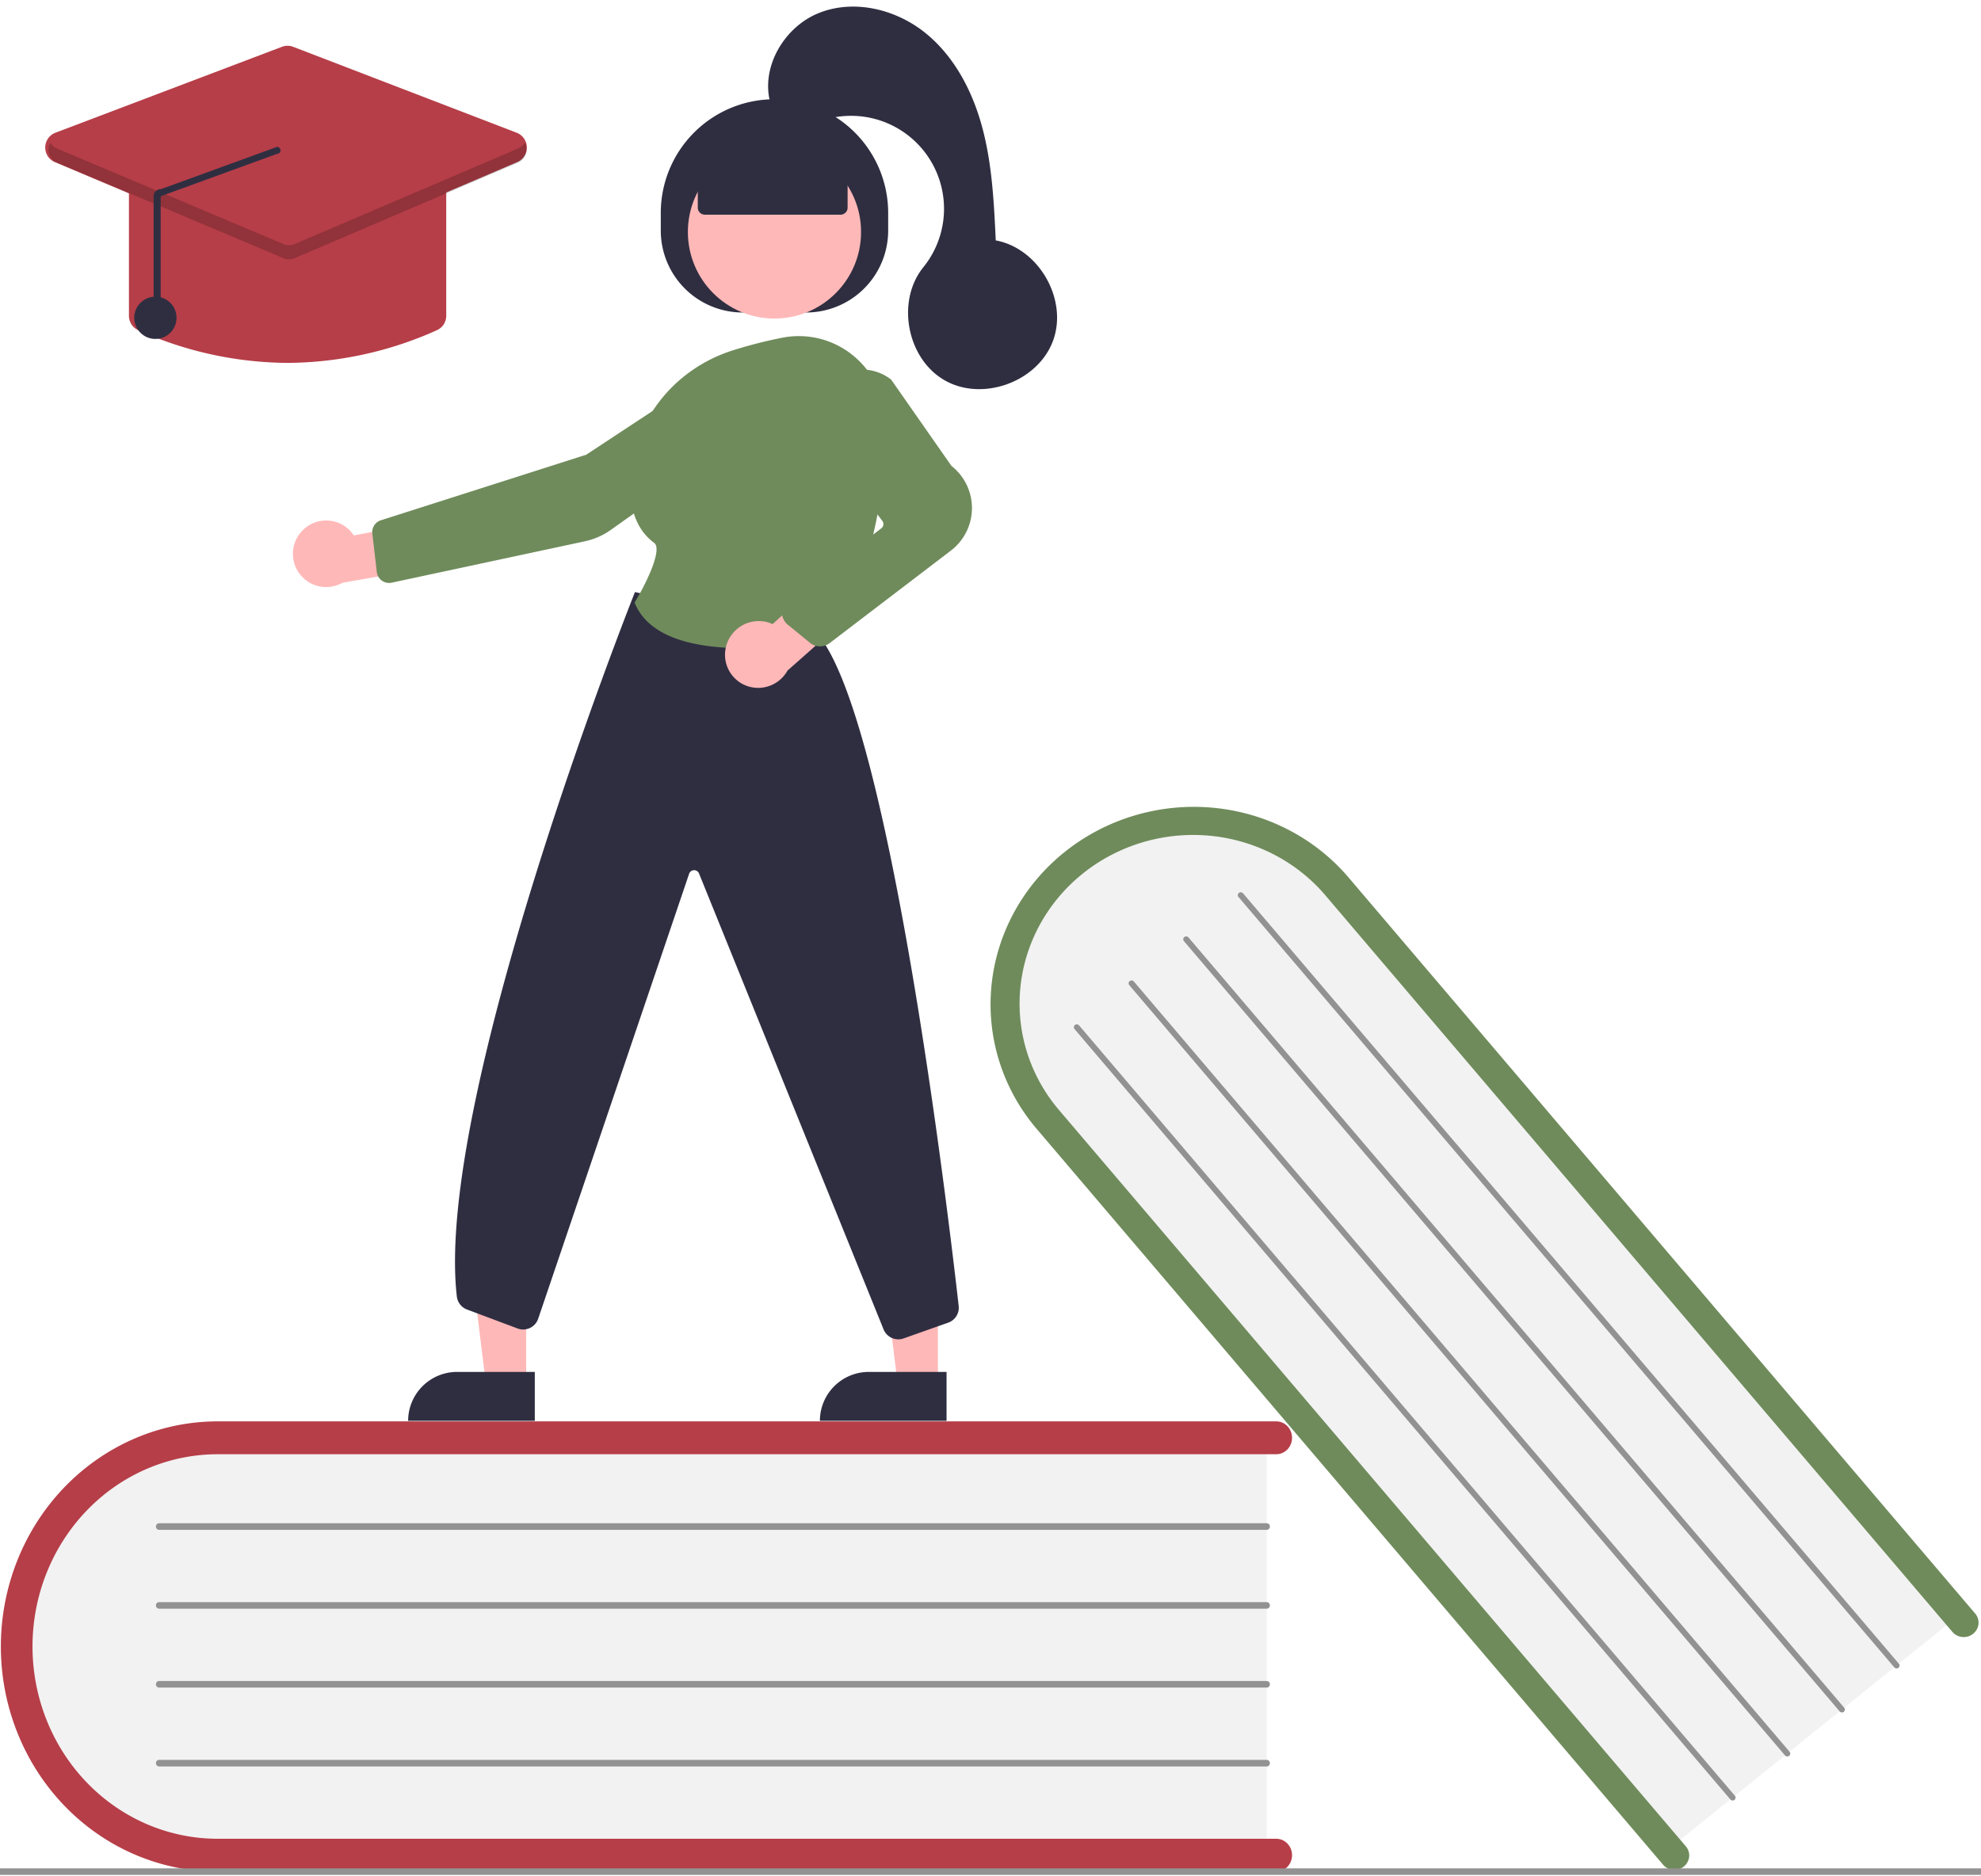 <?xml version="1.0" encoding="UTF-8" standalone="no"?>
<svg
   data-name="Layer 1"
   width="441.045"
   height="417.759"
   viewBox="0 0 561.911 532.243"
   version="1.1"
   id="svg204"
   sodipodi:docname="education-pink.svg"
   inkscape:version="1.2.1 (9c6d41e, 2022-07-14)"
   xmlns:inkscape="http://www.inkscape.org/namespaces/inkscape"
   xmlns:sodipodi="http://sodipodi.sourceforge.net/DTD/sodipodi-0.dtd"
   xmlns="http://www.w3.org/2000/svg"
   xmlns:svg="http://www.w3.org/2000/svg">
  <defs
     id="defs208" />
  <sodipodi:namedview
     id="namedview206"
     pagecolor="#505050"
     bordercolor="#eeeeee"
     borderopacity="1"
     inkscape:showpageshadow="0"
     inkscape:pageopacity="0"
     inkscape:pagecheckerboard="0"
     inkscape:deskcolor="#505050"
     showgrid="false"
     inkscape:zoom="2.1582201"
     inkscape:cx="194.6048"
     inkscape:cy="197.38487"
     inkscape:window-width="1920"
     inkscape:window-height="1003"
     inkscape:window-x="0"
     inkscape:window-y="0"
     inkscape:window-maximized="1"
     inkscape:current-layer="svg204" />
  <path
     d="M 359.309,406.057 V 527.27 H 66.942 c -33.311,0 -60.414,-27.189 -60.414,-60.606 0,-33.418 27.102,-60.606 60.414,-60.606 z"
     fill="#f2f2f2"
     id="path138"
     style="stroke-width:0.915" />
  <path
     d="m 366.491,526.338 a 4.49,4.664 0 0 1 -4.488,4.662 H 61.734 a 61.49,63.87 0 1 1 0,-127.74 H 362.002 a 4.488,4.662 0 0 1 0,9.324 H 61.734 a 52.513,54.546 0 1 0 0,109.092 H 362.002 a 4.49,4.664 0 0 1 4.488,4.662 z"
     fill="#055b5c"
     id="path140"
     style="stroke-width:0.915;fill:#b63e48;fill-opacity:1" />
  <path
     d="M 359.309,434.029 H 45.127 a 0.898,0.932 0 1 1 0,-1.865 H 359.309 a 0.898,0.932 0 0 1 0,1.865 z"
     fill="#cccccc"
     id="path142"
     style="stroke-width:0.915;fill:#929292;fill-opacity:1" />
  <path
     d="M 359.309,456.407 H 45.127 a 0.898,0.932 0 1 1 0,-1.865 H 359.309 a 0.898,0.932 0 0 1 0,1.865 z"
     fill="#cccccc"
     id="path144"
     style="stroke-width:0.915;fill:#929292;fill-opacity:1" />
  <path
     d="M 359.309,478.785 H 45.127 a 0.898,0.932 0 1 1 0,-1.865 H 359.309 a 0.898,0.932 0 0 1 0,1.865 z"
     fill="#cccccc"
     id="path146"
     style="stroke-width:0.915;fill:#929292;fill-opacity:1" />
  <path
     d="M 359.309,501.163 H 45.127 a 0.898,0.932 0 1 1 0,-1.865 H 359.309 a 0.898,0.932 0 0 1 0,1.865 z"
     fill="#cccccc"
     id="path148"
     style="stroke-width:0.915;fill:#929292;fill-opacity:1" />
  <path
     d="M 556.691,457.43 472.723,525.085 299.634,321.717 c -19.721,-23.171 -16.932,-57.199 6.218,-75.851 23.149,-18.652 58.029,-14.975 77.75,8.196 z"
     fill="#f2f2f2"
     id="path150"
     style="stroke-width:0.825" />
  <path
     d="m 477.62,529.56 a 4.064,4.185 83.746 0 1 -5.887,-0.52 L 293.968,320.176 a 55.66,57.315 83.746 0 1 88.489,-71.298 L 560.223,457.742 a 4.063,4.184 83.746 1 1 -6.459,5.204 L 375.998,254.082 a 47.535,48.948 83.746 1 0 -75.571,60.89 L 478.192,523.836 a 4.064,4.185 83.746 0 1 -0.572,5.724 z"
     fill="#cccccc"
     id="path152"
     style="stroke-width:0.825;fill:#6f8b5b;fill-opacity:1" />
  <path
     d="M 537.313,473.043 351.31,254.501 a 0.813,0.837 83.746 1 1 1.292,-1.041 l 186.003,218.542 a 0.813,0.837 83.746 1 1 -1.292,1.041 z"
     fill="#cccccc"
     id="path154"
     style="stroke-width:0.825;fill:#929292;fill-opacity:1" />
  <path
     d="M 521.812,485.533 335.809,266.991 a 0.813,0.837 83.746 0 1 1.292,-1.041 L 523.103,484.492 a 0.813,0.837 83.746 1 1 -1.292,1.041 z"
     fill="#cccccc"
     id="path156"
     style="stroke-width:0.825;fill:#929292;fill-opacity:1" />
  <path
     d="M 506.31,498.023 320.307,279.481 a 0.813,0.837 83.746 0 1 1.292,-1.041 l 186.003,218.542 a 0.813,0.837 83.746 1 1 -1.292,1.041 z"
     fill="#cccccc"
     id="path158"
     style="stroke-width:0.825;fill:#929292;fill-opacity:1" />
  <path
     d="M 490.808,510.513 304.805,291.971 a 0.813,0.837 83.746 1 1 1.292,-1.041 l 186.003,218.542 a 0.813,0.837 83.746 1 1 -1.292,1.041 z"
     fill="#cccccc"
     id="path160"
     style="display:inline;stroke-width:0.825;fill:#929292;fill-opacity:1" />
  <path
     d="M 625.192,531.932 H -68.066 a 0.934,0.932 0 0 1 0,-1.865 H 625.192 a 0.934,0.932 0 0 1 0,1.865 z"
     fill="#cccccc"
     id="path162"
     style="display:inline;stroke-width:0.933;fill:#929292;fill-opacity:1" />
  <polygon
     points="321.212,346.525 338.085,346.527 338.081,390.622 326.649,390.621 "
     fill="#ffb8b8"
     id="polygon164"
     transform="translate(-72.041,1.874)"
     style="display:inline" />
  <path
     d="m 246.442,389.229 h 22.048 v 13.882 H 232.56 v 0 a 13.882,13.882 0 0 1 13.882,-13.882 z"
     fill="#2f2e41"
     id="path166"
     style="display:inline" />
  <polygon
     points="204.417,346.525 221.29,346.527 221.286,390.622 209.854,390.621 "
     fill="#ffb8b8"
     id="polygon168"
     transform="translate(-72.041,1.874)"
     style="display:inline" />
  <path
     d="m 129.647,389.229 h 22.048 v 13.882 h -35.93 v 0 a 13.882,13.882 0 0 1 13.882,-13.882 z"
     fill="#2f2e41"
     id="path170" />
  <path
     d="m 187.43,65.408 v -5 a 32.25,32.25 0 0 1 32.25,-32.25 h 6e-5 a 32.25,32.25 0 0 1 32.25,32.25 v 5 a 23.25,23.25 0 0 1 -23.25,23.25 h -18 a 23.25,23.25 0 0 1 -23.25,-23.25 z"
     fill="#2f2e41"
     id="path172" />
  <circle
     cx="219.68"
     cy="65.817"
     r="24.561"
     fill="#ffb8b8"
     id="circle174" />
  <path
     d="M 334.561,221.019"
     fill="#ffb8b8"
     id="path176"
     style="stroke-width:0.825" />
  <path
     d="m 86.084,150.23 a 9.377,9.377 0 0 1 14.28,1.677 l 21.055,-3.983 5.541,12.205 -29.812,5.207 a 9.428,9.428 0 0 1 -11.064,-15.106 z"
     fill="#ffb8b8"
     id="path178" />
  <path
     d="m 200.532,105.846 0.275,0.417 -34.526,22.744 -58.258,18.603 a 3.508,3.508 0 0 0 -2.412,3.738 l 1.271,10.947 a 3.501,3.501 0 0 0 4.21,3.018 l 54.83,-11.753 a 19.806,19.806 0 0 0 7.371,-3.245 l 38.788,-27.597 a 10.02,10.02 0 0 0 4.158,-8.947 9.975,9.975 0 0 0 -15.433,-7.508 z"
     fill="#cccccc"
     id="path180"
     style="fill:#6f8b5b;fill-opacity:1" />
  <path
     d="m 254.813,379.983 a 4.518,4.518 0 0 1 -4.138,-2.701 L 198.265,247.781 a 1.5,1.5 0 0 0 -2.809,0.158 L 152.698,374.013 a 4.501,4.501 0 0 1 -5.882,2.891 l -14.338,-5.377 a 4.489,4.489 0 0 1 -2.897,-3.705 c -6.45,-56.192 49.8,-198.03 50.369,-199.456 l 0.157,-0.395 51.277,11.343 0.107,0.116 c 20.458,22.318 37.273,163.082 40.437,191.074 a 4.479,4.479 0 0 1 -2.971,4.747 l -12.656,4.476 a 4.457,4.457 0 0 1 -1.488,0.256 z"
     fill="#2f2e41"
     id="path182" />
  <path
     d="m 210.632,183.88 c -12.424,0 -26.274,-2.477 -30.538,-12.701 l -0.098,-0.235 0.133,-0.218 c 3.365,-5.521 7.813,-14.94 5.422,-16.709 -4.709,-3.482 -6.994,-9.21 -6.792,-17.025 0.44,-16.966 12,-32.029 28.766,-37.482 h 2.5e-4 a 127.642,127.642 0 0 1 14.263,-3.672 24.281,24.281 0 0 1 20.133,4.972 24.526,24.526 0 0 1 9.096,18.871 c 0.176,18.131 -2.615,43.383 -16.912,60.72 a 4.448,4.448 0 0 1 -2.633,1.531 122.223,122.223 0 0 1 -20.84,1.948 z"
     fill="#cccccc"
     id="path184"
     style="fill:#6f8b5b;fill-opacity:1" />
  <path
     d="m 206.011,183.201 a 9.556,9.556 0 0 1 11.678,-6.664 9.407,9.407 0 0 1 1.448,0.536 l 15.987,-14.549 11.118,7.49 -22.862,20.231 a 9.539,9.539 0 0 1 -10.813,4.587 9.394,9.394 0 0 1 -6.556,-11.631 z"
     fill="#ffb8b8"
     id="path186" />
  <path
     d="m 232.591,183.386 a 4.488,4.488 0 0 1 -2.845,-1.015 l -6.304,-5.152 a 4.5,4.5 0 0 1 0.109,-7.055 l 26.442,-20.28 a 1.503,1.503 0 0 0 0.283,-2.095 l -16.32,-21.576 a 13.285,13.285 0 0 1 0.887,-17.114 v 0 a 13.248,13.248 0 0 1 17.888,-1.431 l 0.103,0.109 17.042,24.402 a 15.193,15.193 0 0 1 -0.36,24.186 l -34.246,26.139 a 4.507,4.507 0 0 1 -2.679,0.882 z"
     fill="#cccccc"
     id="path188"
     style="fill:#6f8b5b;fill-opacity:1" />
  <path
     d="m 197.925,58.908 v -12.186 l 21.756,-9.5 20.744,9.5 v 12.186 a 2,2 0 0 1 -2,2 h -38.5 a 2,2 0 0 1 -2,-2 z"
     fill="#2f2e41"
     id="path190" />
  <path
     d="m 218.682,29.774 c -3.199,-10.239 3.519,-21.972 13.451,-26.025 9.932,-4.053 21.813,-1.22 30.194,5.476 8.38,6.696 13.58,16.724 16.335,27.091 2.755,10.367 3.278,21.177 3.787,31.891 12.202,2.241 20.503,16.714 16.276,28.378 -4.227,11.664 -19.873,17.459 -30.678,11.362 -10.805,-6.096 -13.935,-22.485 -6.136,-32.134 a 26.374,26.374 0 0 0 -30.688,-40.91 c -6.014,2.515 -13.56,-4.019 -12.539,-5.131 z"
     fill="#2f2e41"
     id="path192" />
  <path
     d="m 81.574,102.957 a 104.449,104.449 0 0 1 -42.348,-9.275 4.473,4.473 0 0 1 -2.652,-4.104 v -36.418 a 4.505,4.505 0 0 1 4.5,-4.5 h 81 a 4.505,4.505 0 0 1 4.5,4.5 v 36.418 a 4.473,4.473 0 0 1 -2.652,4.104 v 0 a 104.449,104.449 0 0 1 -42.348,9.275 z"
     fill="#055b5c"
     id="path194"
     style="fill:#b63e48;fill-opacity:1" />
  <path
     d="m 81.562,73.454 a 4.505,4.505 0 0 1 -1.749,-0.352 l -64.232,-27.1 a 4.5,4.5 0 0 1 0.153,-8.353 l 64.233,-24.368 a 4.484,4.484 0 0 1 3.211,0.007 l 63.372,24.368 a 4.5,4.5 0 0 1 0.154,8.338 l -63.373,27.099 a 4.507,4.507 0 0 1 -1.77,0.36 z"
     fill="#055b5c"
     id="path196"
     style="fill:#b63e48;fill-opacity:1" />
  <circle
     cx="44.074"
     cy="90.16"
     r="6"
     fill="#3f3d56"
     id="circle198"
     style="fill:#2f2e41;fill-opacity:1" />
  <path
     d="m 146.924,42.148 -63.373,27.099 a 4,4 0 0 1 -3.127,0.008 l -64.232,-27.099 a 3.925,3.925 0 0 1 -1.913,-1.681 3.997,3.997 0 0 0 1.913,5.681 l 64.232,27.099 a 4,4 0 0 0 3.127,-0.008 l 63.373,-27.099 a 3.997,3.997 0 0 0 1.895,-5.673 3.927,3.927 0 0 1 -1.895,1.673 z"
     opacity="0.2"
     id="path200" />
  <path
     d="m 44.578,90.137 a 1,1 0 0 0 1,-1 v -33.461 l 32.981,-12.015 a 1,1 0 0 0 0.03,-2 l -32.981,12.015 a 1.962,1.962 0 0 0 -1.433,0.575 1.986,1.986 0 0 0 -0.596,1.425 v 33.461 a 1,1 0 0 0 1,1 z"
     fill="#3f3d56"
     id="path202"
     style="fill:#2f2e41;fill-opacity:1" />
</svg>
